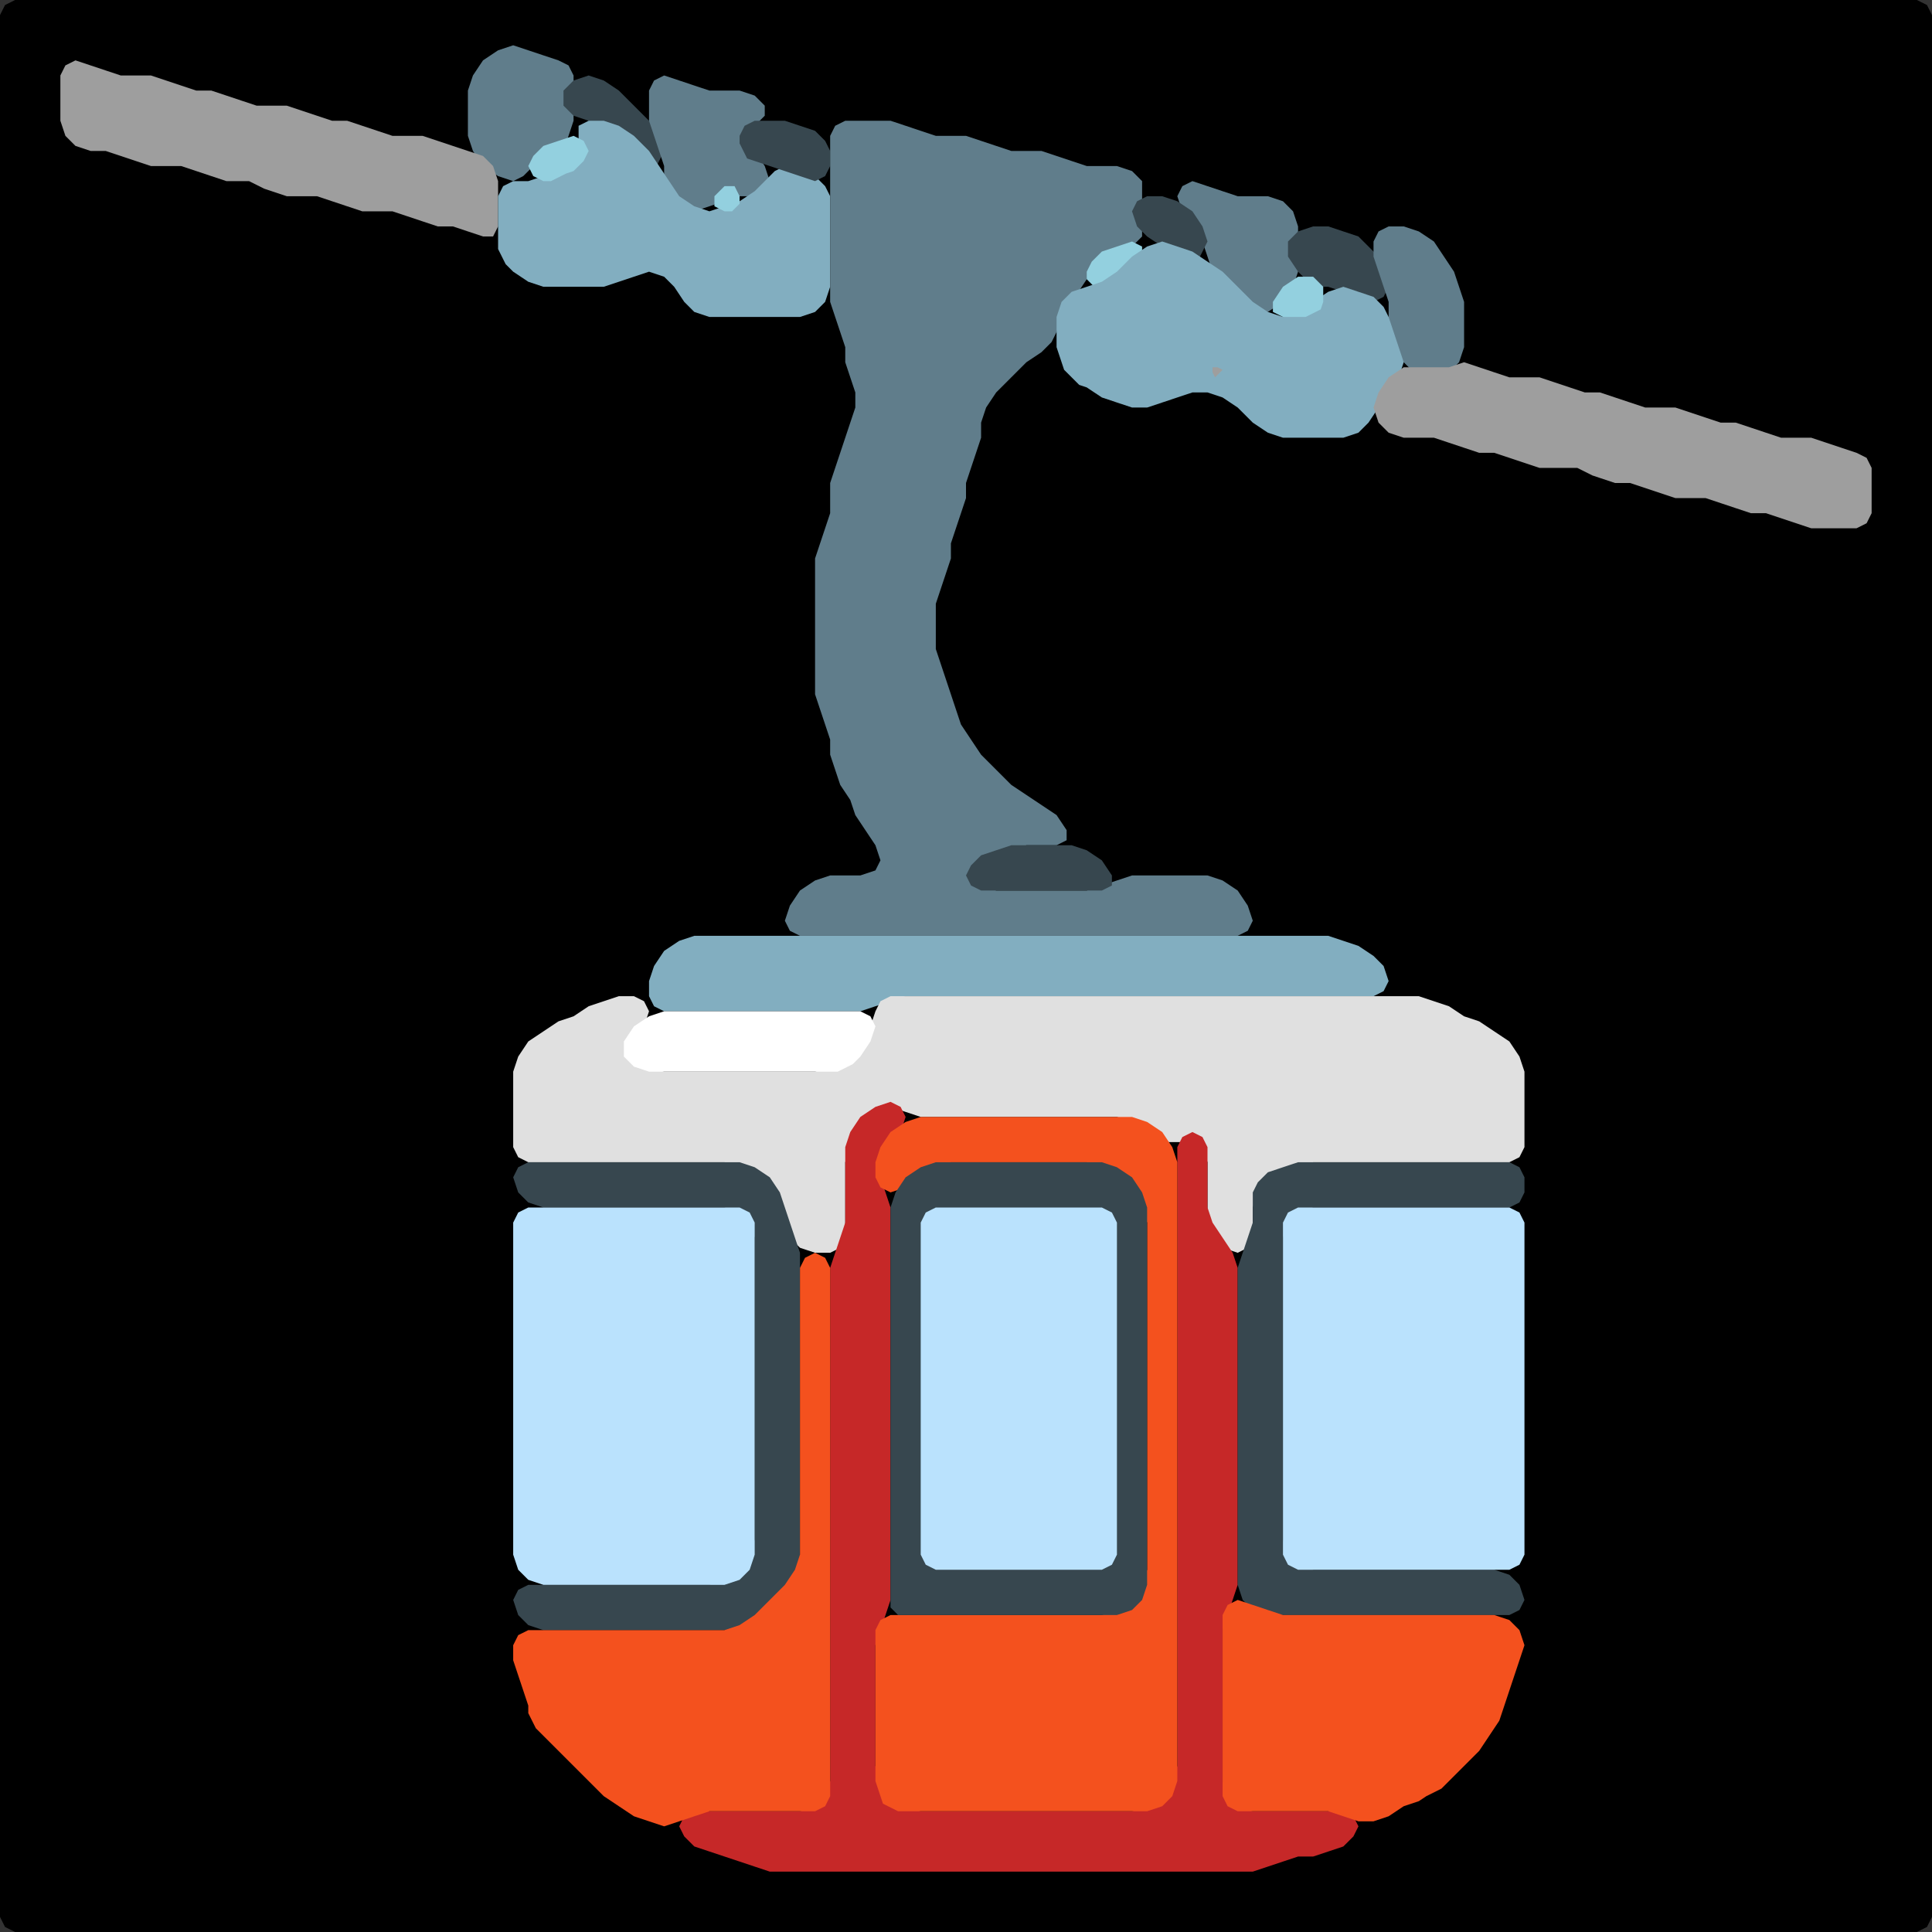 <?xml version="1.0" encoding="UTF-8" standalone="no"?>
<!DOCTYPE svg PUBLIC "-//W3C//DTD SVG 1.1//EN"
"http://www.w3.org/Graphics/SVG/1.1/DTD/svg11.dtd">
<svg width="128" height="128" xmlns="http://www.w3.org/2000/svg" version="1.1">
<rect width="100%" height="100%" fill="#333333" stroke="none"/>
<path d="M 26.5 128.0 L 27.0 128.0 L 28.0 128.0 L 29.0 128.0 L 30.0 128.0 L 31.0 128.0 L 32.0 128.0 L 33.0 128.0 L 34.0 128.0 L 35.0 128.0 L 36.0 128.0 L 37.0 128.0 L 38.0 128.0 L 39.0 128.0 L 40.0 128.0 L 41.0 128.0 L 42.0 128.0 L 43.0 128.0 L 44.0 128.0 L 45.0 128.0 L 46.0 128.0 L 47.0 128.0 L 48.0 128.0 L 49.0 128.0 L 50.0 128.0 L 51.0 128.0 L 52.0 128.0 L 53.0 128.0 L 54.0 128.0 L 55.0 128.0 L 56.0 128.0 L 57.0 128.0 L 58.0 128.0 L 59.0 128.0 L 60.0 128.0 L 61.0 128.0 L 62.0 128.0 L 63.0 128.0 L 64.0 128.0 L 65.0 128.0 L 66.0 128.0 L 67.0 128.0 L 68.0 128.0 L 69.0 128.0 L 70.0 128.0 L 71.0 128.0 L 72.0 128.0 L 73.0 128.0 L 74.0 128.0 L 75.0 128.0 L 76.0 128.0 L 77.0 128.0 L 78.0 128.0 L 79.0 128.0 L 80.0 128.0 L 81.0 128.0 L 82.0 128.0 L 83.0 128.0 L 84.0 128.0 L 85.0 128.0 L 86.0 128.0 L 87.0 128.0 L 88.0 128.0 L 89.0 128.0 L 90.0 128.0 L 91.0 128.0 L 92.0 128.0 L 93.0 128.0 L 94.0 128.0 L 95.0 128.0 L 96.0 128.0 L 97.0 128.0 L 98.0 128.0 L 99.0 128.0 L 100.0 128.0 L 101.0 128.0 L 102.0 128.0 L 103.0 128.0 L 104.0 128.0 L 105.0 128.0 L 106.0 128.0 L 107.0 128.0 L 108.0 128.0 L 109.0 128.0 L 110.0 128.0 L 111.0 128.0 L 112.0 128.0 L 113.0 128.0 L 114.0 128.0 L 115.0 128.0 L 116.0 128.0 L 117.0 128.0 L 118.0 128.0 L 119.0 128.0 L 120.0 128.0 L 121.0 128.0 L 122.0 128.0 L 123.0 128.0 L 124.0 128.0 L 125.0 128.0 L 126.0 128.0 L 127.0 128.0 L 127.667 127.667 L 128.0 127.0 L 128.0 126.0 L 128.0 125.0 L 128.0 124.0 L 128.0 123.0 L 128.0 122.0 L 128.0 121.0 L 128.0 120.0 L 128.0 119.0 L 128.0 118.0 L 128.0 117.0 L 128.0 116.0 L 128.0 115.0 L 128.0 114.0 L 128.0 113.0 L 128.0 112.0 L 128.0 111.0 L 128.0 110.0 L 128.0 109.0 L 128.0 108.0 L 128.0 107.0 L 128.0 106.0 L 128.0 105.0 L 128.0 104.0 L 128.0 103.0 L 128.0 102.0 L 128.0 101.0 L 128.0 100.0 L 128.0 99.0 L 128.0 98.0 L 128.0 97.0 L 128.0 96.0 L 128.0 95.0 L 128.0 94.0 L 128.0 93.0 L 128.0 92.0 L 128.0 91.0 L 128.0 90.0 L 128.0 89.0 L 128.0 88.0 L 128.0 87.0 L 128.0 86.0 L 128.0 85.0 L 128.0 84.0 L 128.0 83.0 L 128.0 82.0 L 128.0 81.0 L 128.0 80.0 L 128.0 79.0 L 128.0 78.0 L 128.0 77.0 L 128.0 76.0 L 128.0 75.0 L 128.0 74.0 L 128.0 73.0 L 128.0 72.0 L 128.0 71.0 L 128.0 70.0 L 128.0 69.0 L 128.0 68.0 L 128.0 67.0 L 128.0 66.0 L 128.0 65.0 L 128.0 64.0 L 128.0 63.0 L 128.0 62.0 L 128.0 61.0 L 128.0 60.0 L 128.0 59.0 L 128.0 58.0 L 128.0 57.0 L 128.0 56.0 L 128.0 55.0 L 128.0 54.0 L 128.0 53.0 L 128.0 52.0 L 128.0 51.0 L 128.0 50.0 L 128.0 49.0 L 128.0 48.0 L 128.0 47.0 L 128.0 46.0 L 128.0 45.0 L 128.0 44.0 L 128.0 43.0 L 128.0 42.0 L 128.0 41.0 L 128.0 40.0 L 128.0 39.0 L 128.0 38.0 L 128.0 37.0 L 128.0 36.0 L 128.0 35.0 L 128.0 34.0 L 128.0 33.0 L 128.0 32.0 L 128.0 31.0 L 128.0 30.0 L 128.0 29.0 L 128.0 28.0 L 128.0 27.0 L 128.0 26.0 L 128.0 25.0 L 128.0 24.0 L 128.0 23.0 L 128.0 22.0 L 128.0 21.0 L 128.0 20.0 L 128.0 19.0 L 128.0 18.0 L 128.0 17.0 L 128.0 16.0 L 128.0 15.0 L 128.0 14.0 L 128.0 13.0 L 128.0 12.0 L 128.0 11.0 L 128.0 10.0 L 128.0 9.0 L 128.0 8.0 L 128.0 7.0 L 128.0 6.0 L 128.0 5.0 L 128.0 4.0 L 128.0 3.0 L 128.0 2.0 L 128.0 1.0 L 127.667 0.333 L 127.0 0.0 L 126.0 0.0 L 125.0 0.0 L 124.0 0.0 L 123.0 0.0 L 122.0 0.0 L 121.0 0.0 L 120.0 0.0 L 119.0 0.0 L 118.0 0.0 L 117.0 0.0 L 116.0 0.0 L 115.0 0.0 L 114.0 0.0 L 113.0 0.0 L 112.0 0.0 L 111.0 0.0 L 110.0 0.0 L 109.0 0.0 L 108.0 0.0 L 107.0 0.0 L 106.0 0.0 L 105.0 0.0 L 104.0 0.0 L 103.0 0.0 L 102.0 0.0 L 101.0 0.0 L 100.0 0.0 L 99.0 0.0 L 98.0 0.0 L 97.0 0.0 L 96.0 0.0 L 95.0 0.0 L 94.0 0.0 L 93.0 0.0 L 92.0 0.0 L 91.0 0.0 L 90.0 0.0 L 89.0 0.0 L 88.0 0.0 L 87.0 0.0 L 86.0 0.0 L 85.0 0.0 L 84.0 0.0 L 83.0 0.0 L 82.0 0.0 L 81.0 0.0 L 80.0 0.0 L 79.0 0.0 L 78.0 0.0 L 77.0 0.0 L 76.0 0.0 L 75.0 0.0 L 74.0 0.0 L 73.0 0.0 L 72.0 0.0 L 71.0 0.0 L 70.0 0.0 L 69.0 0.0 L 68.0 0.0 L 67.0 0.0 L 66.0 0.0 L 65.0 0.0 L 64.0 0.0 L 63.0 0.0 L 62.0 0.0 L 61.0 0.0 L 60.0 0.0 L 59.0 0.0 L 58.0 0.0 L 57.0 0.0 L 56.0 0.0 L 55.0 0.0 L 54.0 0.0 L 53.0 0.0 L 52.0 0.0 L 51.0 0.0 L 50.0 0.0 L 49.0 0.0 L 48.0 0.0 L 47.0 0.0 L 46.0 0.0 L 45.0 0.0 L 44.0 0.0 L 43.0 0.0 L 42.0 0.0 L 41.0 0.0 L 40.0 0.0 L 39.0 0.0 L 38.0 0.0 L 37.0 0.0 L 36.0 0.0 L 35.0 0.0 L 34.0 0.0 L 33.0 0.0 L 32.0 0.0 L 31.0 0.0 L 30.0 0.0 L 29.0 0.0 L 28.0 0.0 L 27.0 0.0 L 26.0 0.0 L 25.0 0.0 L 24.0 0.0 L 23.0 0.0 L 22.0 0.0 L 21.0 0.0 L 20.0 0.0 L 19.0 0.0 L 18.0 0.0 L 17.0 0.0 L 16.0 0.0 L 15.0 0.0 L 14.0 0.0 L 13.0 0.0 L 12.0 0.0 L 11.0 0.0 L 10.0 0.0 L 9.0 0.0 L 8.0 0.0 L 7.0 0.0 L 6.0 0.0 L 5.0 0.0 L 4.0 0.0 L 3.0 0.0 L 2.0 0.0 L 1.0 0.0 L 0.333 0.333 L 0.0 1.0 L 0.0 2.0 L 0.0 3.0 L 0.0 4.0 L 0.0 5.0 L 0.0 6.0 L 0.0 7.0 L 0.0 8.0 L 0.0 9.0 L 0.0 10.0 L 0.0 11.0 L 0.0 12.0 L 0.0 13.0 L 0.0 14.0 L 0.0 15.0 L 0.0 16.0 L 0.0 17.0 L 0.0 18.0 L 0.0 19.0 L 0.0 20.0 L 0.0 21.0 L 0.0 22.0 L 0.0 23.0 L 0.0 24.0 L 0.0 25.0 L 0.0 26.0 L 0.0 27.0 L 0.0 28.0 L 0.0 29.0 L 0.0 30.0 L 0.0 31.0 L 0.0 32.0 L 0.0 33.0 L 0.0 34.0 L 0.0 35.0 L 0.0 36.0 L 0.0 37.0 L 0.0 38.0 L 0.0 39.0 L 0.0 40.0 L 0.0 41.0 L 0.0 42.0 L 0.0 43.0 L 0.0 44.0 L 0.0 45.0 L 0.0 46.0 L 0.0 47.0 L 0.0 48.0 L 0.0 49.0 L 0.0 50.0 L 0.0 51.0 L 0.0 52.0 L 0.0 53.0 L 0.0 54.0 L 0.0 55.0 L 0.0 56.0 L 0.0 57.0 L 0.0 58.0 L 0.0 59.0 L 0.0 60.0 L 0.0 61.0 L 0.0 62.0 L 0.0 63.0 L 0.0 64.0 L 0.0 65.0 L 0.0 66.0 L 0.0 67.0 L 0.0 68.0 L 0.0 69.0 L 0.0 70.0 L 0.0 71.0 L 0.0 72.0 L 0.0 73.0 L 0.0 74.0 L 0.0 75.0 L 0.0 76.0 L 0.0 77.0 L 0.0 78.0 L 0.0 79.0 L 0.0 80.0 L 0.0 81.0 L 0.0 82.0 L 0.0 83.0 L 0.0 84.0 L 0.0 85.0 L 0.0 86.0 L 0.0 87.0 L 0.0 88.0 L 0.0 89.0 L 0.0 90.0 L 0.0 91.0 L 0.0 92.0 L 0.0 93.0 L 0.0 94.0 L 0.0 95.0 L 0.0 96.0 L 0.0 97.0 L 0.0 98.0 L 0.0 99.0 L 0.0 100.0 L 0.0 101.0 L 0.0 102.0 L 0.0 103.0 L 0.0 104.0 L 0.0 105.0 L 0.0 106.0 L 0.0 107.0 L 0.0 108.0 L 0.0 109.0 L 0.0 110.0 L 0.0 111.0 L 0.0 112.0 L 0.0 113.0 L 0.0 114.0 L 0.0 115.0 L 0.0 116.0 L 0.0 117.0 L 0.0 118.0 L 0.0 119.0 L 0.0 120.0 L 0.0 121.0 L 0.0 122.0 L 0.0 123.0 L 0.0 124.0 L 0.0 125.0 L 0.0 126.0 L 0.0 127.0 L 0.333 127.667 L 1.0 128.0 L 2.0 128.0 L 3.0 128.0 L 4.0 128.0 L 5.0 128.0 L 6.0 128.0 L 7.0 128.0 L 8.0 128.0 L 9.0 128.0 L 10.0 128.0 L 11.0 128.0 L 12.0 128.0 L 13.0 128.0 L 14.0 128.0 L 15.0 128.0 L 16.0 128.0 L 17.0 128.0 L 18.0 128.0 L 19.0 128.0 L 20.0 128.0 L 21.0 128.0 L 22.0 128.0 L 23.0 128.0 L 24.0 128.0 L 25.0 128.0 L 25.5 128.0 Z" stroke="none" fill="rgb(0,0,0)" />
<path d="M 37.5 9.5 L 37.667 9.0 L 38.0 8.0 L 38.0 7.0 L 38.0 6.0 L 38.0 5.0 L 37.667 4.333 L 37.0 4.0 L 36.0 3.667 L 35.0 3.333 L 34.0 3.0 L 33.0 3.333 L 32.0 4.0 L 31.333 5.0 L 31.0 6.0 L 31.0 7.0 L 31.0 8.0 L 31.0 9.0 L 31.333 10.0 L 32.0 11.0 L 33.0 11.667 L 34.0 12.0 L 34.667 11.667 L 35.333 11.0 L 36.0 10.333 L 36.5 10.0 Z" stroke="none" fill="rgb(96,125,139)" />
<path d="M 17.5 12.5 L 18.0 12.667 L 19.0 13.0 L 20.0 13.0 L 21.0 13.0 L 22.0 13.333 L 23.0 13.667 L 24.0 14.0 L 25.0 14.0 L 26.0 14.0 L 27.0 14.333 L 28.0 14.667 L 29.0 15.0 L 30.0 15.0 L 31.0 15.333 L 32.0 15.667 L 32.667 15.667 L 33.0 15.0 L 33.0 14.0 L 33.0 13.0 L 33.0 12.0 L 32.667 11.0 L 32.0 10.333 L 31.0 10.0 L 30.0 9.667 L 29.0 9.333 L 28.0 9.0 L 27.0 9.0 L 26.0 9.0 L 25.0 8.667 L 24.0 8.333 L 23.0 8.0 L 22.0 8.0 L 21.0 7.667 L 20.0 7.333 L 19.0 7.0 L 18.0 7.0 L 17.0 7.0 L 16.0 6.667 L 15.0 6.333 L 14.0 6.0 L 13.0 6.0 L 12.0 5.667 L 11.0 5.333 L 10.0 5.0 L 9.0 5.0 L 8.0 5.0 L 7.0 4.667 L 6.0 4.333 L 5.0 4.0 L 4.333 4.333 L 4.0 5.0 L 4.0 6.0 L 4.0 7.0 L 4.0 8.0 L 4.333 9.0 L 5.0 9.667 L 6.0 10.0 L 7.0 10.0 L 8.0 10.333 L 9.0 10.667 L 10.0 11.0 L 11.0 11.0 L 12.0 11.0 L 13.0 11.333 L 14.0 11.667 L 15.0 12.0 L 16.0 12.0 L 16.5 12.0 Z" stroke="none" fill="rgb(158,158,158)" />
<path d="M 43.5 11.0 L 43.667 10.667 L 44.0 10.0 L 43.667 9.0 L 43.0 8.0 L 42.0 7.0 L 41.0 6.0 L 40.0 5.333 L 39.0 5.0 L 38.0 5.333 L 37.333 6.0 L 37.333 7.0 L 38.0 7.667 L 39.0 8.0 L 40.0 8.333 L 41.0 9.0 L 42.0 10.0 L 42.5 10.5 Z" stroke="none" fill="rgb(55,71,79)" />
<path d="M 45.5 14.0 L 46.0 14.0 L 47.0 13.667 L 48.0 13.333 L 49.0 13.0 L 50.0 13.0 L 50.667 12.667 L 51.0 12.0 L 50.667 11.0 L 50.0 10.0 L 49.667 9.0 L 50.0 8.333 L 50.667 7.667 L 50.667 7.0 L 50.0 6.333 L 49.0 6.0 L 48.0 6.0 L 47.0 6.0 L 46.0 5.667 L 45.0 5.333 L 44.0 5.0 L 43.333 5.333 L 43.0 6.0 L 43.0 7.0 L 43.0 8.0 L 43.333 9.0 L 43.667 10.0 L 44.0 11.0 L 44.0 12.0 L 44.333 13.0 L 44.5 13.5 Z" stroke="none" fill="rgb(96,125,139)" />
<path d="M 33.5 17.5 L 34.0 18.0 L 35.0 18.667 L 36.0 19.0 L 37.0 19.0 L 38.0 19.0 L 39.0 19.0 L 40.0 19.0 L 41.0 18.667 L 42.0 18.333 L 43.0 18.0 L 44.0 18.333 L 44.667 19.0 L 45.333 20.0 L 46.0 20.667 L 47.0 21.0 L 48.0 21.0 L 49.0 21.0 L 50.0 21.0 L 51.0 21.0 L 52.0 21.0 L 53.0 21.0 L 54.0 20.667 L 54.667 20.0 L 55.0 19.0 L 55.0 18.0 L 55.0 17.0 L 55.0 16.0 L 55.0 15.0 L 55.0 14.0 L 55.0 13.0 L 54.667 12.333 L 54.0 11.667 L 53.0 11.333 L 52.0 11.0 L 51.333 11.333 L 50.667 12.0 L 50.0 12.667 L 49.0 13.333 L 48.0 13.667 L 47.0 14.0 L 46.0 13.667 L 45.0 13.0 L 44.333 12.0 L 43.667 11.0 L 43.0 10.0 L 42.0 9.0 L 41.0 8.333 L 40.0 8.0 L 39.0 8.0 L 38.333 8.333 L 38.333 9.0 L 38.333 10.0 L 38.0 10.667 L 37.0 11.333 L 36.0 11.667 L 35.0 12.0 L 34.0 12.0 L 33.333 12.333 L 33.0 13.0 L 33.0 14.0 L 33.0 15.0 L 33.0 16.0 L 33.0 16.5 Z" stroke="none" fill="rgb(130,174,192)" />
<path d="M 49.5 10.5 L 50.0 10.667 L 51.0 11.0 L 52.0 11.333 L 53.0 11.667 L 54.0 12.0 L 54.667 11.667 L 55.0 11.0 L 55.0 10.0 L 54.667 9.333 L 54.0 8.667 L 53.0 8.333 L 52.0 8.0 L 51.0 8.0 L 50.0 8.0 L 49.333 8.333 L 49.0 9.0 L 49.0 9.5 Z" stroke="none" fill="rgb(55,71,79)" />
<path d="M 57.5 62.0 L 58.0 62.0 L 59.0 62.0 L 60.0 62.0 L 61.0 62.0 L 62.0 62.0 L 63.0 62.0 L 64.0 62.0 L 65.0 62.0 L 66.0 62.0 L 67.0 62.0 L 68.0 62.0 L 69.0 62.0 L 70.0 62.0 L 71.0 62.0 L 72.0 62.0 L 73.0 62.0 L 74.0 62.0 L 75.0 62.0 L 76.0 62.0 L 77.0 62.0 L 78.0 62.0 L 79.0 62.0 L 80.0 62.0 L 81.0 62.0 L 82.0 62.0 L 82.667 61.667 L 83.0 61.0 L 82.667 60.0 L 82.0 59.0 L 81.0 58.333 L 80.0 58.0 L 79.0 58.0 L 78.0 58.0 L 77.0 58.0 L 76.0 58.0 L 75.0 58.0 L 74.0 58.333 L 73.0 58.667 L 72.0 59.0 L 71.0 59.0 L 70.0 59.0 L 69.0 59.0 L 68.0 59.0 L 67.0 59.0 L 66.0 59.0 L 65.0 58.667 L 64.667 58.0 L 65.0 57.333 L 66.0 56.667 L 67.0 56.333 L 68.0 56.0 L 69.0 56.0 L 70.0 56.0 L 70.667 55.667 L 70.667 55.0 L 70.0 54.0 L 69.0 53.333 L 68.0 52.667 L 67.0 52.0 L 66.0 51.0 L 65.0 50.0 L 64.333 49.0 L 63.667 48.0 L 63.333 47.0 L 63.0 46.0 L 62.667 45.0 L 62.333 44.0 L 62.0 43.0 L 62.0 42.0 L 62.0 41.0 L 62.0 40.0 L 62.333 39.0 L 62.667 38.0 L 63.0 37.0 L 63.0 36.0 L 63.333 35.0 L 63.667 34.0 L 64.0 33.0 L 64.0 32.0 L 64.333 31.0 L 64.667 30.0 L 65.0 29.0 L 65.0 28.0 L 65.333 27.0 L 66.0 26.0 L 67.0 25.0 L 68.0 24.0 L 69.0 23.333 L 69.667 22.667 L 70.0 22.0 L 70.333 21.0 L 71.0 20.0 L 71.667 19.0 L 72.333 18.0 L 73.0 17.333 L 74.0 16.667 L 75.0 16.333 L 75.667 15.667 L 75.667 15.0 L 75.667 14.0 L 75.667 13.0 L 75.667 12.0 L 75.0 11.333 L 74.0 11.0 L 73.0 11.0 L 72.0 11.0 L 71.0 10.667 L 70.0 10.333 L 69.0 10.0 L 68.0 10.0 L 67.0 10.0 L 66.0 9.667 L 65.0 9.333 L 64.0 9.0 L 63.0 9.0 L 62.0 9.0 L 61.0 8.667 L 60.0 8.333 L 59.0 8.0 L 58.0 8.0 L 57.0 8.0 L 56.0 8.0 L 55.333 8.333 L 55.0 9.0 L 55.0 10.0 L 55.0 11.0 L 55.0 12.0 L 55.0 13.0 L 55.0 14.0 L 55.0 15.0 L 55.0 16.0 L 55.0 17.0 L 55.0 18.0 L 55.0 19.0 L 55.0 20.0 L 55.333 21.0 L 55.667 22.0 L 56.0 23.0 L 56.0 24.0 L 56.333 25.0 L 56.667 26.0 L 56.667 27.0 L 56.333 28.0 L 56.0 29.0 L 55.667 30.0 L 55.333 31.0 L 55.0 32.0 L 55.0 33.0 L 55.0 34.0 L 54.667 35.0 L 54.333 36.0 L 54.0 37.0 L 54.0 38.0 L 54.0 39.0 L 54.0 40.0 L 54.0 41.0 L 54.0 42.0 L 54.0 43.0 L 54.0 44.0 L 54.0 45.0 L 54.0 46.0 L 54.333 47.0 L 54.667 48.0 L 55.0 49.0 L 55.0 50.0 L 55.333 51.0 L 55.667 52.0 L 56.333 53.0 L 56.667 54.0 L 57.333 55.0 L 58.0 56.0 L 58.333 57.0 L 58.0 57.667 L 57.0 58.0 L 56.0 58.0 L 55.0 58.0 L 54.0 58.333 L 53.0 59.0 L 52.333 60.0 L 52.0 61.0 L 52.333 61.667 L 53.0 62.0 L 54.0 62.0 L 55.0 62.0 L 56.0 62.0 L 56.5 62.0 Z" stroke="none" fill="rgb(96,125,139)" />
<path d="M 37.5 11.5 L 38.0 11.333 L 38.667 10.667 L 39.0 10.0 L 38.667 9.333 L 38.0 9.0 L 37.0 9.333 L 36.0 9.667 L 35.333 10.333 L 35.0 11.0 L 35.333 11.667 L 36.0 12.0 L 36.5 12.0 Z" stroke="none" fill="rgb(147,208,223)" />
<path d="M 49.0 13.5 L 49.0 13.0 L 48.667 12.333 L 48.0 12.333 L 47.333 13.0 L 47.333 13.667 L 48.0 14.0 L 48.5 14.0 Z" stroke="none" fill="rgb(147,208,223)" />
<path d="M 81.5 19.5 L 82.0 20.0 L 83.0 20.667 L 84.0 20.667 L 85.0 20.0 L 85.667 19.0 L 86.0 18.0 L 86.0 17.0 L 86.0 16.0 L 86.0 15.0 L 85.667 14.0 L 85.0 13.333 L 84.0 13.0 L 83.0 13.0 L 82.0 13.0 L 81.0 12.667 L 80.0 12.333 L 79.0 12.0 L 78.333 12.333 L 78.0 13.0 L 78.333 14.0 L 79.0 15.0 L 79.667 16.0 L 80.0 17.0 L 80.333 18.0 L 80.5 18.5 Z" stroke="none" fill="rgb(96,125,139)" />
<path d="M 79.5 17.0 L 79.667 16.667 L 80.0 16.0 L 79.667 15.0 L 79.0 14.0 L 78.0 13.333 L 77.0 13.0 L 76.0 13.0 L 75.333 13.333 L 75.0 14.0 L 75.333 15.0 L 76.0 15.667 L 77.0 16.333 L 78.0 16.667 L 78.5 17.0 Z" stroke="none" fill="rgb(55,71,79)" />
<path d="M 87.5 19.0 L 88.0 19.0 L 89.0 19.333 L 90.0 19.667 L 91.0 20.0 L 91.667 19.667 L 92.0 19.0 L 91.667 18.0 L 91.333 17.0 L 90.667 16.333 L 90.0 15.667 L 89.0 15.333 L 88.0 15.0 L 87.0 15.0 L 86.0 15.333 L 85.333 16.0 L 85.333 17.0 L 86.0 18.0 L 86.5 18.5 Z" stroke="none" fill="rgb(55,71,79)" />
<path d="M 94.5 25.0 L 95.0 25.0 L 96.0 24.667 L 96.667 24.0 L 97.0 23.0 L 97.0 22.0 L 97.0 21.0 L 97.0 20.0 L 96.667 19.0 L 96.333 18.0 L 95.667 17.0 L 95.0 16.0 L 94.0 15.333 L 93.0 15.0 L 92.0 15.0 L 91.333 15.333 L 91.0 16.0 L 91.0 17.0 L 91.333 18.0 L 91.667 19.0 L 92.0 20.0 L 92.0 21.0 L 92.0 22.0 L 92.333 23.0 L 93.0 24.0 L 93.5 24.5 Z" stroke="none" fill="rgb(96,125,139)" />
<path d="M 72.5 19.0 L 73.0 19.0 L 74.0 18.667 L 75.0 18.0 L 75.667 17.0 L 75.667 16.333 L 75.0 16.0 L 74.0 16.333 L 73.0 16.667 L 72.333 17.333 L 72.0 18.0 L 72.0 18.5 Z" stroke="none" fill="rgb(147,208,223)" />
<path d="M 71.5 25.5 L 72.0 25.667 L 73.0 26.333 L 74.0 26.667 L 75.0 27.0 L 76.0 27.0 L 77.0 26.667 L 78.0 26.333 L 79.0 26.0 L 80.0 26.0 L 81.0 26.333 L 82.0 27.0 L 83.0 28.0 L 84.0 28.667 L 85.0 29.0 L 86.0 29.0 L 87.0 29.0 L 88.0 29.0 L 89.0 29.0 L 90.0 28.667 L 90.667 28.0 L 91.333 27.0 L 92.0 26.0 L 92.667 25.0 L 93.0 24.0 L 92.667 23.0 L 92.333 22.0 L 92.0 21.0 L 91.667 20.333 L 91.0 19.667 L 90.0 19.333 L 89.0 19.0 L 88.0 19.333 L 87.0 20.0 L 86.0 20.667 L 85.0 21.0 L 84.0 20.667 L 83.0 20.0 L 82.0 19.0 L 81.0 18.0 L 80.0 17.333 L 79.0 16.667 L 78.0 16.333 L 77.0 16.0 L 76.0 16.333 L 75.0 17.0 L 74.0 18.0 L 73.0 18.667 L 72.0 19.0 L 71.0 19.333 L 70.333 20.0 L 70.0 21.0 L 70.0 22.0 L 70.0 23.0 L 70.333 24.0 L 70.5 24.5 Z" stroke="none" fill="rgb(130,174,192)" />
<path d="M 87.5 20.5 L 87.667 20.0 L 87.667 19.0 L 87.0 18.333 L 86.0 18.333 L 85.0 19.0 L 84.333 20.0 L 84.333 20.667 L 85.0 21.0 L 86.0 21.0 L 86.5 21.0 Z" stroke="none" fill="rgb(147,208,223)" />
<path d="M 81.0 24.5 L 80.667 24.333 L 80.333 24.333 L 80.333 24.667 L 80.5 25.0 Z" stroke="none" fill="rgb(158,158,158)" />
<path d="M 105.5 31.5 L 106.0 31.667 L 107.0 32.0 L 108.0 32.0 L 109.0 32.333 L 110.0 32.667 L 111.0 33.0 L 112.0 33.0 L 113.0 33.0 L 114.0 33.333 L 115.0 33.667 L 116.0 34.0 L 117.0 34.0 L 118.0 34.333 L 119.0 34.667 L 120.0 35.0 L 121.0 35.0 L 122.0 35.0 L 123.0 35.0 L 123.667 34.667 L 124.0 34.0 L 124.0 33.0 L 124.0 32.0 L 124.0 31.0 L 123.667 30.333 L 123.0 30.0 L 122.0 29.667 L 121.0 29.333 L 120.0 29.0 L 119.0 29.0 L 118.0 29.0 L 117.0 28.667 L 116.0 28.333 L 115.0 28.0 L 114.0 28.0 L 113.0 27.667 L 112.0 27.333 L 111.0 27.0 L 110.0 27.0 L 109.0 27.0 L 108.0 26.667 L 107.0 26.333 L 106.0 26.0 L 105.0 26.0 L 104.0 25.667 L 103.0 25.333 L 102.0 25.0 L 101.0 25.0 L 100.0 25.0 L 99.0 24.667 L 98.0 24.333 L 97.0 24.0 L 96.0 24.333 L 95.0 24.333 L 94.0 24.333 L 93.0 24.333 L 92.0 25.0 L 91.333 26.0 L 91.0 27.0 L 91.333 28.0 L 92.0 28.667 L 93.0 29.0 L 94.0 29.0 L 95.0 29.0 L 96.0 29.333 L 97.0 29.667 L 98.0 30.0 L 99.0 30.0 L 100.0 30.333 L 101.0 30.667 L 102.0 31.0 L 103.0 31.0 L 104.0 31.0 L 104.5 31.0 Z" stroke="none" fill="rgb(158,158,158)" />
<path d="M 68.5 59.0 L 69.0 59.0 L 70.0 59.0 L 71.0 59.0 L 72.0 59.0 L 73.0 59.0 L 73.667 58.667 L 73.667 58.0 L 73.0 57.0 L 72.0 56.333 L 71.0 56.0 L 70.0 56.0 L 69.0 56.0 L 68.0 56.0 L 67.0 56.0 L 66.0 56.333 L 65.0 56.667 L 64.333 57.333 L 64.0 58.0 L 64.333 58.667 L 65.0 59.0 L 66.0 59.0 L 67.0 59.0 L 67.5 59.0 Z" stroke="none" fill="rgb(55,71,79)" />
<path d="M 72.5 66.0 L 73.0 66.0 L 74.0 66.0 L 75.0 66.0 L 76.0 66.0 L 77.0 66.0 L 78.0 66.0 L 79.0 66.0 L 80.0 66.0 L 81.0 66.0 L 82.0 66.0 L 83.0 66.0 L 84.0 66.0 L 85.0 66.0 L 86.0 66.0 L 87.0 66.0 L 88.0 66.0 L 89.0 66.0 L 90.0 66.0 L 91.0 66.0 L 91.667 65.667 L 92.0 65.0 L 91.667 64.0 L 91.0 63.333 L 90.0 62.667 L 89.0 62.333 L 88.0 62.0 L 87.0 62.0 L 86.0 62.0 L 85.0 62.0 L 84.0 62.0 L 83.0 62.0 L 82.0 62.0 L 81.0 62.0 L 80.0 62.0 L 79.0 62.0 L 78.0 62.0 L 77.0 62.0 L 76.0 62.0 L 75.0 62.0 L 74.0 62.0 L 73.0 62.0 L 72.0 62.0 L 71.0 62.0 L 70.0 62.0 L 69.0 62.0 L 68.0 62.0 L 67.0 62.0 L 66.0 62.0 L 65.0 62.0 L 64.0 62.0 L 63.0 62.0 L 62.0 62.0 L 61.0 62.0 L 60.0 62.0 L 59.0 62.0 L 58.0 62.0 L 57.0 62.0 L 56.0 62.0 L 55.0 62.0 L 54.0 62.0 L 53.0 62.0 L 52.0 62.0 L 51.0 62.0 L 50.0 62.0 L 49.0 62.0 L 48.0 62.0 L 47.0 62.0 L 46.0 62.0 L 45.0 62.333 L 44.0 63.0 L 43.333 64.0 L 43.0 65.0 L 43.0 66.0 L 43.333 66.667 L 44.0 67.0 L 45.0 67.0 L 46.0 67.0 L 47.0 67.0 L 48.0 67.0 L 49.0 67.0 L 50.0 67.0 L 51.0 67.0 L 52.0 67.0 L 53.0 67.0 L 54.0 67.0 L 55.0 67.0 L 56.0 67.0 L 57.0 67.0 L 58.0 66.667 L 59.0 66.333 L 60.0 66.0 L 61.0 66.0 L 62.0 66.0 L 63.0 66.0 L 64.0 66.0 L 65.0 66.0 L 66.0 66.0 L 67.0 66.0 L 68.0 66.0 L 69.0 66.0 L 70.0 66.0 L 71.0 66.0 L 71.5 66.0 Z" stroke="none" fill="rgb(130,174,192)" />
<path d="M 59.5 73.5 L 60.0 73.667 L 61.0 74.0 L 62.0 74.0 L 63.0 74.0 L 64.0 74.0 L 65.0 74.0 L 66.0 74.0 L 67.0 74.0 L 68.0 74.0 L 69.0 74.0 L 70.0 74.0 L 71.0 74.0 L 72.0 74.0 L 73.0 74.0 L 74.0 74.0 L 75.0 74.333 L 76.0 75.0 L 77.0 75.667 L 78.0 75.667 L 79.0 75.667 L 79.667 76.0 L 80.0 77.0 L 80.0 78.0 L 80.0 79.0 L 80.0 80.0 L 80.0 81.0 L 80.333 82.0 L 81.0 82.667 L 82.0 83.0 L 82.667 82.667 L 83.0 82.0 L 83.0 81.0 L 83.0 80.0 L 83.333 79.0 L 84.0 78.333 L 85.0 77.667 L 86.0 77.333 L 87.0 77.0 L 88.0 77.0 L 89.0 77.0 L 90.0 77.0 L 91.0 77.0 L 92.0 77.0 L 93.0 77.0 L 94.0 77.0 L 95.0 77.0 L 96.0 77.0 L 97.0 77.0 L 98.0 77.0 L 99.0 77.0 L 100.0 77.0 L 100.667 76.667 L 101.0 76.0 L 101.0 75.0 L 101.0 74.0 L 101.0 73.0 L 101.0 72.0 L 101.0 71.0 L 100.667 70.0 L 100.0 69.0 L 99.0 68.333 L 98.0 67.667 L 97.0 67.333 L 96.0 66.667 L 95.0 66.333 L 94.0 66.0 L 93.0 66.0 L 92.0 66.0 L 91.0 66.0 L 90.0 66.0 L 89.0 66.0 L 88.0 66.0 L 87.0 66.0 L 86.0 66.0 L 85.0 66.0 L 84.0 66.0 L 83.0 66.0 L 82.0 66.0 L 81.0 66.0 L 80.0 66.0 L 79.0 66.0 L 78.0 66.0 L 77.0 66.0 L 76.0 66.0 L 75.0 66.0 L 74.0 66.0 L 73.0 66.0 L 72.0 66.0 L 71.0 66.0 L 70.0 66.0 L 69.0 66.0 L 68.0 66.0 L 67.0 66.0 L 66.0 66.0 L 65.0 66.0 L 64.0 66.0 L 63.0 66.0 L 62.0 66.0 L 61.0 66.0 L 60.0 66.0 L 59.0 66.0 L 58.333 66.333 L 58.0 67.0 L 57.667 68.0 L 57.0 69.0 L 56.0 70.0 L 55.0 70.667 L 54.0 71.0 L 53.0 71.0 L 52.0 71.0 L 51.0 71.0 L 50.0 71.0 L 49.0 71.0 L 48.0 71.0 L 47.0 71.0 L 46.0 71.0 L 45.0 71.0 L 44.0 71.0 L 43.0 70.667 L 42.333 70.0 L 42.333 69.0 L 42.667 68.0 L 43.0 67.0 L 42.667 66.333 L 42.0 66.0 L 41.0 66.0 L 40.0 66.333 L 39.0 66.667 L 38.0 67.333 L 37.0 67.667 L 36.0 68.333 L 35.0 69.0 L 34.333 70.0 L 34.0 71.0 L 34.0 72.0 L 34.0 73.0 L 34.0 74.0 L 34.0 75.0 L 34.0 76.0 L 34.333 76.667 L 35.0 77.0 L 36.0 77.0 L 37.0 77.0 L 38.0 77.0 L 39.0 77.0 L 40.0 77.0 L 41.0 77.0 L 42.0 77.0 L 43.0 77.0 L 44.0 77.0 L 45.0 77.0 L 46.0 77.0 L 47.0 77.0 L 48.0 77.0 L 49.0 77.333 L 50.0 78.0 L 51.0 79.0 L 51.667 80.0 L 52.0 81.0 L 52.333 82.0 L 53.0 82.667 L 54.0 83.0 L 55.0 83.0 L 55.667 82.667 L 56.0 82.0 L 56.0 81.0 L 56.0 80.0 L 56.0 79.0 L 56.0 78.0 L 56.0 77.0 L 56.333 76.0 L 57.0 75.0 L 58.0 74.0 L 58.5 73.5 Z" stroke="none" fill="rgb(224,224,224)" />
<path d="M 56.5 70.5 L 57.0 70.0 L 57.667 69.0 L 58.0 68.0 L 57.667 67.333 L 57.0 67.0 L 56.0 67.0 L 55.0 67.0 L 54.0 67.0 L 53.0 67.0 L 52.0 67.0 L 51.0 67.0 L 50.0 67.0 L 49.0 67.0 L 48.0 67.0 L 47.0 67.0 L 46.0 67.0 L 45.0 67.0 L 44.0 67.0 L 43.0 67.333 L 42.0 68.0 L 41.333 69.0 L 41.333 70.0 L 42.0 70.667 L 43.0 71.0 L 44.0 71.0 L 45.0 71.0 L 46.0 71.0 L 47.0 71.0 L 48.0 71.0 L 49.0 71.0 L 50.0 71.0 L 51.0 71.0 L 52.0 71.0 L 53.0 71.0 L 54.0 71.0 L 55.0 71.0 L 55.5 71.0 Z" stroke="none" fill="rgb(255,255,255)" />
<path d="M 59.5 124.0 L 60.0 124.0 L 61.0 124.0 L 62.0 124.0 L 63.0 124.0 L 64.0 124.0 L 65.0 124.0 L 66.0 124.0 L 67.0 124.0 L 68.0 124.0 L 69.0 124.0 L 70.0 124.0 L 71.0 124.0 L 72.0 124.0 L 73.0 124.0 L 74.0 124.0 L 75.0 124.0 L 76.0 124.0 L 77.0 124.0 L 78.0 124.0 L 79.0 124.0 L 80.0 124.0 L 81.0 124.0 L 82.0 124.0 L 83.0 124.0 L 84.0 123.667 L 85.0 123.333 L 86.0 123.0 L 87.0 123.0 L 88.0 122.667 L 89.0 122.333 L 89.667 121.667 L 90.0 121.0 L 89.667 120.333 L 89.0 120.0 L 88.0 120.0 L 87.0 120.0 L 86.0 120.0 L 85.0 120.0 L 84.0 120.0 L 83.0 120.0 L 82.0 119.667 L 81.333 119.0 L 81.0 118.0 L 81.0 117.0 L 81.0 116.0 L 81.0 115.0 L 81.0 114.0 L 81.0 113.0 L 81.0 112.0 L 81.0 111.0 L 81.0 110.0 L 81.0 109.0 L 81.0 108.0 L 81.333 107.0 L 81.667 106.0 L 82.0 105.0 L 82.0 104.0 L 82.0 103.0 L 82.0 102.0 L 82.0 101.0 L 82.0 100.0 L 82.0 99.0 L 82.0 98.0 L 82.0 97.0 L 82.0 96.0 L 82.0 95.0 L 82.0 94.0 L 82.0 93.0 L 82.0 92.0 L 82.0 91.0 L 82.0 90.0 L 82.0 89.0 L 82.0 88.0 L 82.0 87.0 L 82.0 86.0 L 82.0 85.0 L 82.0 84.0 L 81.667 83.0 L 81.0 82.0 L 80.333 81.0 L 80.0 80.0 L 80.0 79.0 L 80.0 78.0 L 80.0 77.0 L 80.0 76.0 L 79.667 75.333 L 79.0 75.0 L 78.333 75.333 L 78.0 76.0 L 78.0 77.0 L 78.0 78.0 L 78.0 79.0 L 78.0 80.0 L 78.0 81.0 L 78.0 82.0 L 78.0 83.0 L 78.0 84.0 L 78.0 85.0 L 78.0 86.0 L 78.0 87.0 L 78.0 88.0 L 78.0 89.0 L 78.0 90.0 L 78.0 91.0 L 78.0 92.0 L 78.0 93.0 L 78.0 94.0 L 78.0 95.0 L 78.0 96.0 L 78.0 97.0 L 78.0 98.0 L 78.0 99.0 L 78.0 100.0 L 78.0 101.0 L 78.0 102.0 L 78.0 103.0 L 78.0 104.0 L 78.0 105.0 L 78.0 106.0 L 78.0 107.0 L 78.0 108.0 L 78.0 109.0 L 78.0 110.0 L 78.0 111.0 L 78.0 112.0 L 78.0 113.0 L 78.0 114.0 L 78.0 115.0 L 78.0 116.0 L 78.0 117.0 L 77.667 118.0 L 77.0 119.0 L 76.0 119.667 L 75.0 120.0 L 74.0 120.0 L 73.0 120.0 L 72.0 120.0 L 71.0 120.0 L 70.0 120.0 L 69.0 120.0 L 68.0 120.0 L 67.0 120.0 L 66.0 120.0 L 65.0 120.0 L 64.0 120.0 L 63.0 120.0 L 62.0 120.0 L 61.0 120.0 L 60.0 119.667 L 59.0 119.0 L 58.333 118.0 L 58.0 117.0 L 58.0 116.0 L 58.0 115.0 L 58.0 114.0 L 58.0 113.0 L 58.0 112.0 L 58.0 111.0 L 58.0 110.0 L 58.0 109.0 L 58.333 108.0 L 58.667 107.0 L 59.0 106.0 L 59.0 105.0 L 59.0 104.0 L 59.0 103.0 L 59.0 102.0 L 59.0 101.0 L 59.0 100.0 L 59.0 99.0 L 59.0 98.0 L 59.0 97.0 L 59.0 96.0 L 59.0 95.0 L 59.0 94.0 L 59.0 93.0 L 59.0 92.0 L 59.0 91.0 L 59.0 90.0 L 59.0 89.0 L 59.0 88.0 L 59.0 87.0 L 59.0 86.0 L 59.0 85.0 L 59.0 84.0 L 59.0 83.0 L 59.0 82.0 L 59.0 81.0 L 59.0 80.0 L 58.667 79.0 L 58.333 78.0 L 58.333 77.0 L 59.0 76.0 L 59.667 75.0 L 60.0 74.0 L 59.667 73.333 L 59.0 73.0 L 58.0 73.333 L 57.0 74.0 L 56.333 75.0 L 56.0 76.0 L 56.0 77.0 L 56.0 78.0 L 56.0 79.0 L 56.0 80.0 L 56.0 81.0 L 55.667 82.0 L 55.333 83.0 L 55.0 84.0 L 55.0 85.0 L 55.0 86.0 L 55.0 87.0 L 55.0 88.0 L 55.0 89.0 L 55.0 90.0 L 55.0 91.0 L 55.0 92.0 L 55.0 93.0 L 55.0 94.0 L 55.0 95.0 L 55.0 96.0 L 55.0 97.0 L 55.0 98.0 L 55.0 99.0 L 55.0 100.0 L 55.0 101.0 L 55.0 102.0 L 55.0 103.0 L 55.0 104.0 L 55.0 105.0 L 55.0 106.0 L 55.0 107.0 L 55.0 108.0 L 55.0 109.0 L 55.0 110.0 L 55.0 111.0 L 55.0 112.0 L 55.0 113.0 L 55.0 114.0 L 55.0 115.0 L 55.0 116.0 L 55.0 117.0 L 55.0 118.0 L 54.667 119.0 L 54.0 119.667 L 53.0 120.0 L 52.0 120.0 L 51.0 120.0 L 50.0 120.0 L 49.0 120.0 L 48.0 120.0 L 47.0 120.0 L 46.0 120.0 L 45.333 120.333 L 45.0 121.0 L 45.333 121.667 L 46.0 122.333 L 47.0 122.667 L 48.0 123.0 L 49.0 123.333 L 50.0 123.667 L 51.0 124.0 L 52.0 124.0 L 53.0 124.0 L 54.0 124.0 L 55.0 124.0 L 56.0 124.0 L 57.0 124.0 L 58.0 124.0 L 58.5 124.0 Z" stroke="none" fill="rgb(198,40,40)" />
<path d="M 59.5 120.0 L 60.0 120.0 L 61.0 120.0 L 62.0 120.0 L 63.0 120.0 L 64.0 120.0 L 65.0 120.0 L 66.0 120.0 L 67.0 120.0 L 68.0 120.0 L 69.0 120.0 L 70.0 120.0 L 71.0 120.0 L 72.0 120.0 L 73.0 120.0 L 74.0 120.0 L 75.0 120.0 L 76.0 120.0 L 77.0 119.667 L 77.667 119.0 L 78.0 118.0 L 78.0 117.0 L 78.0 116.0 L 78.0 115.0 L 78.0 114.0 L 78.0 113.0 L 78.0 112.0 L 78.0 111.0 L 78.0 110.0 L 78.0 109.0 L 78.0 108.0 L 78.0 107.0 L 78.0 106.0 L 78.0 105.0 L 78.0 104.0 L 78.0 103.0 L 78.0 102.0 L 78.0 101.0 L 78.0 100.0 L 78.0 99.0 L 78.0 98.0 L 78.0 97.0 L 78.0 96.0 L 78.0 95.0 L 78.0 94.0 L 78.0 93.0 L 78.0 92.0 L 78.0 91.0 L 78.0 90.0 L 78.0 89.0 L 78.0 88.0 L 78.0 87.0 L 78.0 86.0 L 78.0 85.0 L 78.0 84.0 L 78.0 83.0 L 78.0 82.0 L 78.0 81.0 L 78.0 80.0 L 78.0 79.0 L 78.0 78.0 L 78.0 77.0 L 77.667 76.0 L 77.0 75.0 L 76.0 74.333 L 75.0 74.0 L 74.0 74.0 L 73.0 74.0 L 72.0 74.0 L 71.0 74.0 L 70.0 74.0 L 69.0 74.0 L 68.0 74.0 L 67.0 74.0 L 66.0 74.0 L 65.0 74.0 L 64.0 74.0 L 63.0 74.0 L 62.0 74.0 L 61.0 74.0 L 60.0 74.333 L 59.0 75.0 L 58.333 76.0 L 58.0 77.0 L 58.0 78.0 L 58.333 78.667 L 59.0 79.0 L 60.0 78.667 L 61.0 78.0 L 62.0 77.333 L 63.0 77.0 L 64.0 77.0 L 65.0 77.0 L 66.0 77.0 L 67.0 77.0 L 68.0 77.0 L 69.0 77.0 L 70.0 77.0 L 71.0 77.0 L 72.0 77.0 L 73.0 77.333 L 74.0 78.0 L 75.0 79.0 L 75.667 80.0 L 76.0 81.0 L 76.0 82.0 L 76.0 83.0 L 76.0 84.0 L 76.0 85.0 L 76.0 86.0 L 76.0 87.0 L 76.0 88.0 L 76.0 89.0 L 76.0 90.0 L 76.0 91.0 L 76.0 92.0 L 76.0 93.0 L 76.0 94.0 L 76.0 95.0 L 76.0 96.0 L 76.0 97.0 L 76.0 98.0 L 76.0 99.0 L 76.0 100.0 L 76.0 101.0 L 76.0 102.0 L 76.0 103.0 L 76.0 104.0 L 75.667 105.0 L 75.0 106.0 L 74.0 106.667 L 73.0 107.0 L 72.0 107.0 L 71.0 107.0 L 70.0 107.0 L 69.0 107.0 L 68.0 107.0 L 67.0 107.0 L 66.0 107.0 L 65.0 107.0 L 64.0 107.0 L 63.0 107.0 L 62.0 107.0 L 61.0 107.0 L 60.0 107.0 L 59.0 107.0 L 58.333 107.333 L 58.0 108.0 L 58.0 109.0 L 58.0 110.0 L 58.0 111.0 L 58.0 112.0 L 58.0 113.0 L 58.0 114.0 L 58.0 115.0 L 58.0 116.0 L 58.0 117.0 L 58.0 118.0 L 58.333 119.0 L 58.5 119.5 Z" stroke="none" fill="rgb(244,81,30)" />
<path d="M 43.5 108.0 L 44.0 108.0 L 45.0 108.0 L 46.0 108.0 L 47.0 108.0 L 48.0 108.0 L 49.0 108.0 L 50.0 107.667 L 51.0 107.0 L 52.0 106.0 L 52.667 105.0 L 53.0 104.0 L 53.0 103.0 L 53.0 102.0 L 53.0 101.0 L 53.0 100.0 L 53.0 99.0 L 53.0 98.0 L 53.0 97.0 L 53.0 96.0 L 53.0 95.0 L 53.0 94.0 L 53.0 93.0 L 53.0 92.0 L 53.0 91.0 L 53.0 90.0 L 53.0 89.0 L 53.0 88.0 L 53.0 87.0 L 53.0 86.0 L 53.0 85.0 L 53.0 84.0 L 53.0 83.0 L 52.667 82.0 L 52.333 81.0 L 52.0 80.0 L 51.667 79.0 L 51.0 78.0 L 50.0 77.333 L 49.0 77.0 L 48.0 77.0 L 47.0 77.0 L 46.0 77.0 L 45.0 77.0 L 44.0 77.0 L 43.0 77.0 L 42.0 77.0 L 41.0 77.0 L 40.0 77.0 L 39.0 77.0 L 38.0 77.0 L 37.0 77.0 L 36.0 77.0 L 35.0 77.0 L 34.333 77.333 L 34.0 78.0 L 34.333 79.0 L 35.0 79.667 L 36.0 80.0 L 37.0 80.0 L 38.0 80.0 L 39.0 80.0 L 40.0 80.0 L 41.0 80.0 L 42.0 80.0 L 43.0 80.0 L 44.0 80.0 L 45.0 80.0 L 46.0 80.0 L 47.0 80.0 L 48.0 80.0 L 49.0 80.333 L 49.667 81.0 L 50.0 82.0 L 50.0 83.0 L 50.0 84.0 L 50.0 85.0 L 50.0 86.0 L 50.0 87.0 L 50.0 88.0 L 50.0 89.0 L 50.0 90.0 L 50.0 91.0 L 50.0 92.0 L 50.0 93.0 L 50.0 94.0 L 50.0 95.0 L 50.0 96.0 L 50.0 97.0 L 50.0 98.0 L 50.0 99.0 L 50.0 100.0 L 50.0 101.0 L 50.0 102.0 L 49.667 103.0 L 49.0 104.0 L 48.0 104.667 L 47.0 105.0 L 46.0 105.0 L 45.0 105.0 L 44.0 105.0 L 43.0 105.0 L 42.0 105.0 L 41.0 105.0 L 40.0 105.0 L 39.0 105.0 L 38.0 105.0 L 37.0 105.0 L 36.0 105.0 L 35.0 105.0 L 34.333 105.333 L 34.0 106.0 L 34.333 107.0 L 35.0 107.667 L 36.0 108.0 L 37.0 108.0 L 38.0 108.0 L 39.0 108.0 L 40.0 108.0 L 41.0 108.0 L 42.0 108.0 L 42.5 108.0 Z" stroke="none" fill="rgb(55,71,79)" />
<path d="M 59.5 107.0 L 60.0 107.0 L 61.0 107.0 L 62.0 107.0 L 63.0 107.0 L 64.0 107.0 L 65.0 107.0 L 66.0 107.0 L 67.0 107.0 L 68.0 107.0 L 69.0 107.0 L 70.0 107.0 L 71.0 107.0 L 72.0 107.0 L 73.0 107.0 L 74.0 107.0 L 75.0 106.667 L 75.667 106.0 L 76.0 105.0 L 76.0 104.0 L 76.0 103.0 L 76.0 102.0 L 76.0 101.0 L 76.0 100.0 L 76.0 99.0 L 76.0 98.0 L 76.0 97.0 L 76.0 96.0 L 76.0 95.0 L 76.0 94.0 L 76.0 93.0 L 76.0 92.0 L 76.0 91.0 L 76.0 90.0 L 76.0 89.0 L 76.0 88.0 L 76.0 87.0 L 76.0 86.0 L 76.0 85.0 L 76.0 84.0 L 76.0 83.0 L 76.0 82.0 L 76.0 81.0 L 76.0 80.0 L 75.667 79.0 L 75.0 78.0 L 74.0 77.333 L 73.0 77.0 L 72.0 77.0 L 71.0 77.0 L 70.0 77.0 L 69.0 77.0 L 68.0 77.0 L 67.0 77.0 L 66.0 77.0 L 65.0 77.0 L 64.0 77.0 L 63.0 77.0 L 62.0 77.0 L 61.0 77.333 L 60.0 78.0 L 59.333 79.0 L 59.0 80.0 L 59.0 81.0 L 59.0 82.0 L 59.0 83.0 L 59.0 84.0 L 59.0 85.0 L 59.0 86.0 L 59.0 87.0 L 59.0 88.0 L 59.0 89.0 L 59.0 90.0 L 59.0 91.0 L 59.0 92.0 L 59.0 93.0 L 59.0 94.0 L 59.0 95.0 L 59.0 96.0 L 59.0 97.0 L 59.0 98.0 L 59.0 99.0 L 59.0 100.0 L 59.0 101.0 L 59.0 102.0 L 59.0 103.0 L 59.0 104.0 L 59.0 105.0 L 59.0 106.0 L 59.0 106.5 Z" stroke="none" fill="rgb(55,71,79)" />
<path d="M 95.5 107.0 L 96.0 107.0 L 97.0 107.0 L 98.0 107.0 L 99.0 107.0 L 100.0 107.0 L 100.667 106.667 L 101.0 106.0 L 100.667 105.0 L 100.0 104.333 L 99.0 104.0 L 98.0 104.0 L 97.0 104.0 L 96.0 104.0 L 95.0 104.0 L 94.0 104.0 L 93.0 104.0 L 92.0 104.0 L 91.0 104.0 L 90.0 104.0 L 89.0 104.0 L 88.0 104.0 L 87.0 104.0 L 86.0 103.667 L 85.333 103.0 L 85.0 102.0 L 85.0 101.0 L 85.0 100.0 L 85.0 99.0 L 85.0 98.0 L 85.0 97.0 L 85.0 96.0 L 85.0 95.0 L 85.0 94.0 L 85.0 93.0 L 85.0 92.0 L 85.0 91.0 L 85.0 90.0 L 85.0 89.0 L 85.0 88.0 L 85.0 87.0 L 85.0 86.0 L 85.0 85.0 L 85.0 84.0 L 85.0 83.0 L 85.0 82.0 L 85.333 81.0 L 86.0 80.333 L 87.0 80.0 L 88.0 80.0 L 89.0 80.0 L 90.0 80.0 L 91.0 80.0 L 92.0 80.0 L 93.0 80.0 L 94.0 80.0 L 95.0 80.0 L 96.0 80.0 L 97.0 80.0 L 98.0 80.0 L 99.0 80.0 L 100.0 80.0 L 100.667 79.667 L 101.0 79.0 L 101.0 78.0 L 100.667 77.333 L 100.0 77.0 L 99.0 77.0 L 98.0 77.0 L 97.0 77.0 L 96.0 77.0 L 95.0 77.0 L 94.0 77.0 L 93.0 77.0 L 92.0 77.0 L 91.0 77.0 L 90.0 77.0 L 89.0 77.0 L 88.0 77.0 L 87.0 77.0 L 86.0 77.0 L 85.0 77.333 L 84.0 77.667 L 83.333 78.333 L 83.0 79.0 L 83.0 80.0 L 83.0 81.0 L 82.667 82.0 L 82.333 83.0 L 82.0 84.0 L 82.0 85.0 L 82.0 86.0 L 82.0 87.0 L 82.0 88.0 L 82.0 89.0 L 82.0 90.0 L 82.0 91.0 L 82.0 92.0 L 82.0 93.0 L 82.0 94.0 L 82.0 95.0 L 82.0 96.0 L 82.0 97.0 L 82.0 98.0 L 82.0 99.0 L 82.0 100.0 L 82.0 101.0 L 82.0 102.0 L 82.0 103.0 L 82.0 104.0 L 82.0 105.0 L 82.333 106.0 L 83.0 106.667 L 84.0 107.0 L 85.0 107.0 L 86.0 107.0 L 87.0 107.0 L 88.0 107.0 L 89.0 107.0 L 90.0 107.0 L 91.0 107.0 L 92.0 107.0 L 93.0 107.0 L 94.0 107.0 L 94.5 107.0 Z" stroke="none" fill="rgb(55,71,79)" />
<path d="M 37.5 105.0 L 38.0 105.0 L 39.0 105.0 L 40.0 105.0 L 41.0 105.0 L 42.0 105.0 L 43.0 105.0 L 44.0 105.0 L 45.0 105.0 L 46.0 105.0 L 47.0 105.0 L 48.0 105.0 L 49.0 104.667 L 49.667 104.0 L 50.0 103.0 L 50.0 102.0 L 50.0 101.0 L 50.0 100.0 L 50.0 99.0 L 50.0 98.0 L 50.0 97.0 L 50.0 96.0 L 50.0 95.0 L 50.0 94.0 L 50.0 93.0 L 50.0 92.0 L 50.0 91.0 L 50.0 90.0 L 50.0 89.0 L 50.0 88.0 L 50.0 87.0 L 50.0 86.0 L 50.0 85.0 L 50.0 84.0 L 50.0 83.0 L 50.0 82.0 L 50.0 81.0 L 49.667 80.333 L 49.0 80.0 L 48.0 80.0 L 47.0 80.0 L 46.0 80.0 L 45.0 80.0 L 44.0 80.0 L 43.0 80.0 L 42.0 80.0 L 41.0 80.0 L 40.0 80.0 L 39.0 80.0 L 38.0 80.0 L 37.0 80.0 L 36.0 80.0 L 35.0 80.0 L 34.333 80.333 L 34.0 81.0 L 34.0 82.0 L 34.0 83.0 L 34.0 84.0 L 34.0 85.0 L 34.0 86.0 L 34.0 87.0 L 34.0 88.0 L 34.0 89.0 L 34.0 90.0 L 34.0 91.0 L 34.0 92.0 L 34.0 93.0 L 34.0 94.0 L 34.0 95.0 L 34.0 96.0 L 34.0 97.0 L 34.0 98.0 L 34.0 99.0 L 34.0 100.0 L 34.0 101.0 L 34.0 102.0 L 34.0 103.0 L 34.333 104.0 L 35.0 104.667 L 36.0 105.0 L 36.5 105.0 Z" stroke="none" fill="rgb(186,226,253)" />
<path d="M 72.5 104.0 L 73.0 104.0 L 73.667 103.667 L 74.0 103.0 L 74.0 102.0 L 74.0 101.0 L 74.0 100.0 L 74.0 99.0 L 74.0 98.0 L 74.0 97.0 L 74.0 96.0 L 74.0 95.0 L 74.0 94.0 L 74.0 93.0 L 74.0 92.0 L 74.0 91.0 L 74.0 90.0 L 74.0 89.0 L 74.0 88.0 L 74.0 87.0 L 74.0 86.0 L 74.0 85.0 L 74.0 84.0 L 74.0 83.0 L 74.0 82.0 L 74.0 81.0 L 73.667 80.333 L 73.0 80.0 L 72.0 80.0 L 71.0 80.0 L 70.0 80.0 L 69.0 80.0 L 68.0 80.0 L 67.0 80.0 L 66.0 80.0 L 65.0 80.0 L 64.0 80.0 L 63.0 80.0 L 62.0 80.0 L 61.333 80.333 L 61.0 81.0 L 61.0 82.0 L 61.0 83.0 L 61.0 84.0 L 61.0 85.0 L 61.0 86.0 L 61.0 87.0 L 61.0 88.0 L 61.0 89.0 L 61.0 90.0 L 61.0 91.0 L 61.0 92.0 L 61.0 93.0 L 61.0 94.0 L 61.0 95.0 L 61.0 96.0 L 61.0 97.0 L 61.0 98.0 L 61.0 99.0 L 61.0 100.0 L 61.0 101.0 L 61.0 102.0 L 61.0 103.0 L 61.333 103.667 L 62.0 104.0 L 63.0 104.0 L 64.0 104.0 L 65.0 104.0 L 66.0 104.0 L 67.0 104.0 L 68.0 104.0 L 69.0 104.0 L 70.0 104.0 L 71.0 104.0 L 71.5 104.0 Z" stroke="none" fill="rgb(186,226,253)" />
<path d="M 95.5 104.0 L 96.0 104.0 L 97.0 104.0 L 98.0 104.0 L 99.0 104.0 L 100.0 104.0 L 100.667 103.667 L 101.0 103.0 L 101.0 102.0 L 101.0 101.0 L 101.0 100.0 L 101.0 99.0 L 101.0 98.0 L 101.0 97.0 L 101.0 96.0 L 101.0 95.0 L 101.0 94.0 L 101.0 93.0 L 101.0 92.0 L 101.0 91.0 L 101.0 90.0 L 101.0 89.0 L 101.0 88.0 L 101.0 87.0 L 101.0 86.0 L 101.0 85.0 L 101.0 84.0 L 101.0 83.0 L 101.0 82.0 L 101.0 81.0 L 100.667 80.333 L 100.0 80.0 L 99.0 80.0 L 98.0 80.0 L 97.0 80.0 L 96.0 80.0 L 95.0 80.0 L 94.0 80.0 L 93.0 80.0 L 92.0 80.0 L 91.0 80.0 L 90.0 80.0 L 89.0 80.0 L 88.0 80.0 L 87.0 80.0 L 86.0 80.0 L 85.333 80.333 L 85.0 81.0 L 85.0 82.0 L 85.0 83.0 L 85.0 84.0 L 85.0 85.0 L 85.0 86.0 L 85.0 87.0 L 85.0 88.0 L 85.0 89.0 L 85.0 90.0 L 85.0 91.0 L 85.0 92.0 L 85.0 93.0 L 85.0 94.0 L 85.0 95.0 L 85.0 96.0 L 85.0 97.0 L 85.0 98.0 L 85.0 99.0 L 85.0 100.0 L 85.0 101.0 L 85.0 102.0 L 85.0 103.0 L 85.333 103.667 L 86.0 104.0 L 87.0 104.0 L 88.0 104.0 L 89.0 104.0 L 90.0 104.0 L 91.0 104.0 L 92.0 104.0 L 93.0 104.0 L 94.0 104.0 L 94.5 104.0 Z" stroke="none" fill="rgb(186,226,253)" />
<path d="M 35.5 114.5 L 36.0 115.0 L 37.0 116.0 L 38.0 117.0 L 39.0 118.0 L 40.0 119.0 L 41.0 119.667 L 42.0 120.333 L 43.0 120.667 L 44.0 121.0 L 45.0 120.667 L 46.0 120.333 L 47.0 120.0 L 48.0 120.0 L 49.0 120.0 L 50.0 120.0 L 51.0 120.0 L 52.0 120.0 L 53.0 120.0 L 54.0 120.0 L 54.667 119.667 L 55.0 119.0 L 55.0 118.0 L 55.0 117.0 L 55.0 116.0 L 55.0 115.0 L 55.0 114.0 L 55.0 113.0 L 55.0 112.0 L 55.0 111.0 L 55.0 110.0 L 55.0 109.0 L 55.0 108.0 L 55.0 107.0 L 55.0 106.0 L 55.0 105.0 L 55.0 104.0 L 55.0 103.0 L 55.0 102.0 L 55.0 101.0 L 55.0 100.0 L 55.0 99.0 L 55.0 98.0 L 55.0 97.0 L 55.0 96.0 L 55.0 95.0 L 55.0 94.0 L 55.0 93.0 L 55.0 92.0 L 55.0 91.0 L 55.0 90.0 L 55.0 89.0 L 55.0 88.0 L 55.0 87.0 L 55.0 86.0 L 55.0 85.0 L 55.0 84.0 L 54.667 83.333 L 54.0 83.0 L 53.333 83.333 L 53.0 84.0 L 53.0 85.0 L 53.0 86.0 L 53.0 87.0 L 53.0 88.0 L 53.0 89.0 L 53.0 90.0 L 53.0 91.0 L 53.0 92.0 L 53.0 93.0 L 53.0 94.0 L 53.0 95.0 L 53.0 96.0 L 53.0 97.0 L 53.0 98.0 L 53.0 99.0 L 53.0 100.0 L 53.0 101.0 L 53.0 102.0 L 53.0 103.0 L 52.667 104.0 L 52.0 105.0 L 51.0 106.0 L 50.0 107.0 L 49.0 107.667 L 48.0 108.0 L 47.0 108.0 L 46.0 108.0 L 45.0 108.0 L 44.0 108.0 L 43.0 108.0 L 42.0 108.0 L 41.0 108.0 L 40.0 108.0 L 39.0 108.0 L 38.0 108.0 L 37.0 108.0 L 36.0 108.0 L 35.0 108.0 L 34.333 108.333 L 34.0 109.0 L 34.0 110.0 L 34.333 111.0 L 34.667 112.0 L 35.0 113.0 L 35.0 113.5 Z" stroke="none" fill="rgb(244,81,30)" />
<path d="M 95.5 118.5 L 96.0 118.0 L 97.0 117.0 L 98.0 116.0 L 98.667 115.0 L 99.333 114.0 L 99.667 113.0 L 100.0 112.0 L 100.333 111.0 L 100.667 110.0 L 101.0 109.0 L 100.667 108.0 L 100.0 107.333 L 99.0 107.0 L 98.0 107.0 L 97.0 107.0 L 96.0 107.0 L 95.0 107.0 L 94.0 107.0 L 93.0 107.0 L 92.0 107.0 L 91.0 107.0 L 90.0 107.0 L 89.0 107.0 L 88.0 107.0 L 87.0 107.0 L 86.0 107.0 L 85.0 107.0 L 84.0 106.667 L 83.0 106.333 L 82.0 106.0 L 81.333 106.333 L 81.0 107.0 L 81.0 108.0 L 81.0 109.0 L 81.0 110.0 L 81.0 111.0 L 81.0 112.0 L 81.0 113.0 L 81.0 114.0 L 81.0 115.0 L 81.0 116.0 L 81.0 117.0 L 81.0 118.0 L 81.0 119.0 L 81.333 119.667 L 82.0 120.0 L 83.0 120.0 L 84.0 120.0 L 85.0 120.0 L 86.0 120.0 L 87.0 120.0 L 88.0 120.0 L 89.0 120.333 L 90.0 120.667 L 91.0 120.667 L 92.0 120.333 L 93.0 119.667 L 94.0 119.333 L 94.5 119.0 Z" stroke="none" fill="rgb(244,81,30)" />
</svg>
